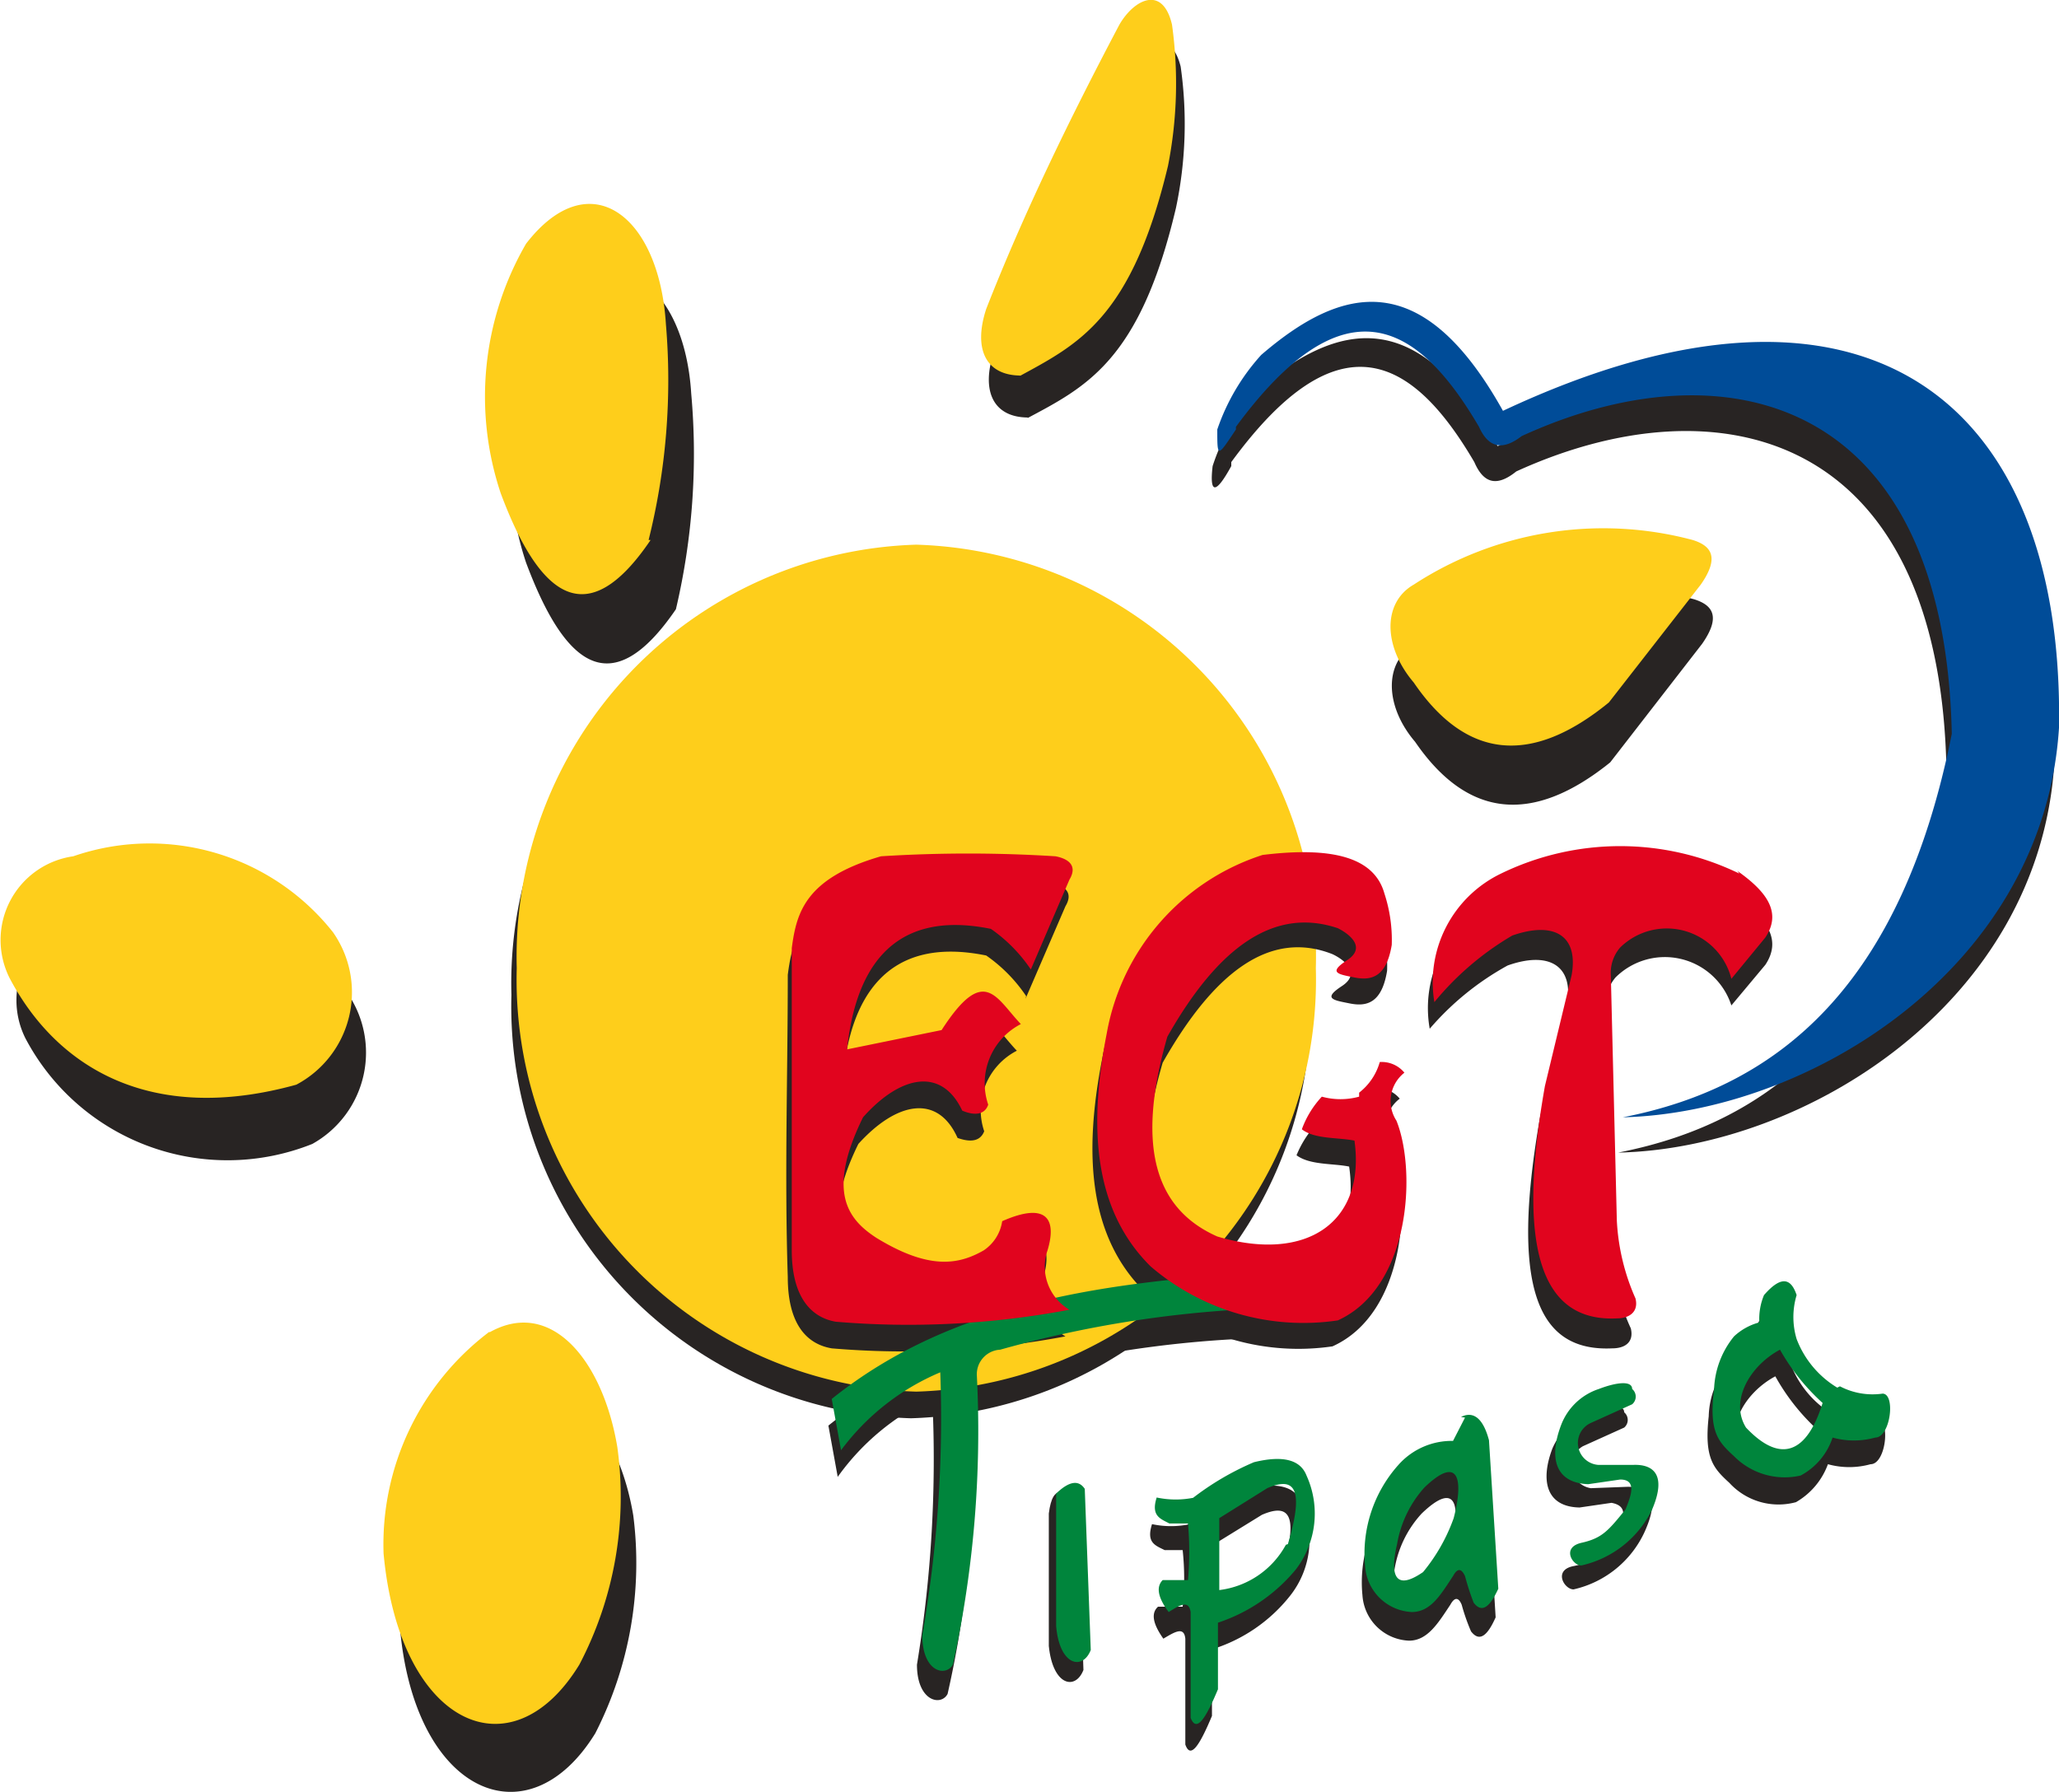 <svg xmlns="http://www.w3.org/2000/svg" viewBox="0 0 30.92 26.91"><defs><style>.cls-1{fill:#282423;}.cls-2{fill:#fece1b;}.cls-3{fill:#004c98;}.cls-4{fill:#00853c;}.cls-5{fill:#e1041e;}</style></defs><g id="Calque_2" data-name="Calque 2"><g id="Calque_1-2" data-name="Calque 1"><path class="cls-1" d="M15.41,6.29c.9-.48,1.71-.87,2.25-3.17A6.11,6.11,0,0,0,17.73,1c-.15-.6-.58-.37-.8,0-.74,1.42-1.44,2.84-2,4.27-.21.62,0,1,.51,1"/><path class="cls-1" d="M10.15,9.15a10.17,10.17,0,0,0,.23-3.24c-.1-1.63-1.16-2.44-2.1-1.21A4.59,4.59,0,0,0,7.9,8.45c.58,1.55,1.28,2.12,2.25.7"/><path class="cls-1" d="M1.38,13.75a1.28,1.28,0,0,0-1,1.84,3.43,3.43,0,0,0,4.31,1.59,1.57,1.57,0,0,0,.51-2.29,3.5,3.5,0,0,0-3.86-1.14"/><path class="cls-1" d="M7.58,21A4,4,0,0,0,6,24.37c.19,2.56,1.92,3.32,2.94,1.66a5.62,5.62,0,0,0,.57-3.27c-.22-1.32-1-2.24-1.92-1.73"/><path class="cls-1" d="M25.44,9a5.21,5.21,0,0,0-4.19.67c-.47.27-.46.93,0,1.47q1.18,1.72,2.93.31l1.38-1.78c.28-.4.17-.58-.12-.67"/><path class="cls-1" d="M13.68,8.58a6.19,6.19,0,0,0-6,6.36,6.19,6.19,0,0,0,6,6.36,6.19,6.19,0,0,0,6-6.36,6.19,6.19,0,0,0-6-6.36"/><path class="cls-1" d="M18.49,6.94c1.61-2.2,2.72-1.59,3.65,0,.13.3.32.39.63.14,3-1.37,6.36-.64,6.46,4.48-.75,3.75-2.57,5.29-4.93,5.75,2.79-.06,6.32-2.23,6.55-5.85.08-4.91-2.93-7.31-8.36-4.76-1.2-2.14-2.4-1.88-3.63-.83A3.15,3.15,0,0,0,18.21,7c-.05.43.05.42.28,0"/><path class="cls-1" d="M19,19.5c-2.39.15-4.72.43-6.56,1.91l.14.77A3.62,3.62,0,0,1,14,21,18.94,18.94,0,0,1,13.77,25c0,.55.36.63.46.44a15.56,15.56,0,0,0,.36-4.33.37.37,0,0,1,.36-.4,16.46,16.46,0,0,1,4.75-.62c.27-.49,0-.66-.72-.55"/><path class="cls-1" d="M15.75,22.72s0,1.93,0,2c.06.6.4.67.52.36l-.08-2.42c-.18-.27-.38-.41-.44.07"/><path class="cls-1" d="M17.87,22.89a1.37,1.37,0,0,1-.57,0c-.09.28.05.32.19.39h.27a4,4,0,0,1,0,.85h-.37c-.1.09-.09.24.08.48.17-.1.31-.19.33,0l0,1.59c.08.23.22,0,.4-.43v-1a2.4,2.4,0,0,0,1.17-.8,1.35,1.35,0,0,0,.17-1.41c-.09-.23-.35-.31-.8-.2a4.83,4.83,0,0,0-.91.54m1.39.7a1.32,1.32,0,0,1-1,.69V23.2l.73-.45c.37-.16.58-.06.3.84"/><path class="cls-1" d="M21.9,21.69l-.18.35a1.07,1.07,0,0,0-.76.39,2,2,0,0,0-.5,1.53.73.73,0,0,0,.7.68c.28,0,.44-.27.62-.54.06-.11.12-.12.17,0a3.09,3.09,0,0,0,.14.4c.13.17.25.06.37-.21L22.32,22c-.1-.33-.24-.44-.42-.35M21.32,24c-.44.32-.48,0-.38-.42a1.62,1.62,0,0,1,.41-.85c.52-.5.59-.12.44.46a2.7,2.7,0,0,1-.47.81"/><path class="cls-1" d="M23.89,22.35a.34.34,0,0,1-.12-.63l.62-.28a.15.15,0,0,0,0-.23c0-.13-.24-.1-.5,0a1,1,0,0,0-.58.55c-.18.48-.09.87.41.88l.48-.07c.27.05.17.25.09.45-.27.32-.35.44-.66.5s-.14.35,0,.35A1.55,1.55,0,0,0,24.7,23c.24-.54.06-.68-.28-.67Z"/><path class="cls-1" d="M27.52,21.24a1.5,1.5,0,0,1-.62-.73,1.34,1.34,0,0,1,0-.66c-.07-.24-.21-.31-.49,0a1.12,1.12,0,0,0-.07.42.73.73,0,0,0-.37.21,1.24,1.24,0,0,0-.31.79c-.07.63.07.78.31,1a1,1,0,0,0,1,.29,1.09,1.09,0,0,0,.48-.57,1.2,1.2,0,0,0,.64,0c.23,0,.3-.66.11-.66a1.06,1.06,0,0,1-.64-.11m-1.41.62c-.26-.4.06-.93.51-1.17a3.19,3.19,0,0,0,.63.8c-.23.74-.61.93-1.14.37"/><path class="cls-2" d="M15.29,5.66c.9-.49,1.7-.87,2.25-3.17A6.39,6.39,0,0,0,17.6.37c-.14-.6-.57-.38-.79,0-.75,1.42-1.44,2.84-2,4.27-.2.61,0,1,.52,1"/><path class="cls-2" d="M9.74,8.11A9.91,9.91,0,0,0,10,4.87c-.1-1.64-1.15-2.44-2.1-1.21a4.58,4.58,0,0,0-.38,3.75c.58,1.55,1.29,2.12,2.25.7"/><path class="cls-2" d="M1.1,12.86A1.27,1.27,0,0,0,.15,14.7c.7,1.32,2.1,2.2,4.3,1.59A1.57,1.57,0,0,0,5,14,3.51,3.51,0,0,0,1.1,12.86"/><path class="cls-2" d="M7.35,20a4,4,0,0,0-1.59,3.33C6,25.92,7.68,26.67,8.7,25a5.43,5.43,0,0,0,.57-3.27c-.22-1.31-1-2.24-1.92-1.72"/><path class="cls-2" d="M25.42,8.11a5.21,5.21,0,0,0-4.19.67c-.47.27-.46.93,0,1.47q1.18,1.73,2.93.3l1.38-1.77c.28-.4.17-.58-.12-.67"/><path class="cls-2" d="M13.76,8.18a6.19,6.19,0,0,0-6,6.36,6.19,6.19,0,0,0,6,6.36,6.19,6.19,0,0,0,6-6.36,6.19,6.19,0,0,0-6-6.36"/><path class="cls-1" d="M15.4,15,16,13.61c.12-.2,0-.31-.22-.35a20.82,20.82,0,0,0-2.62,0c-1.14.33-1.26.85-1.33,1.38,0,1.52-.05,3,0,4.54,0,.66.25,1,.66,1.07A13,13,0,0,0,16,20.07a.74.74,0,0,1-.33-.89c.13-.46,0-.74-.68-.44a.64.64,0,0,1-.28.44c-.37.21-.82.3-1.62-.18-.43-.29-.75-.7-.2-1.82.57-.63,1.19-.76,1.49-.09.2.07.34.05.4-.1a1,1,0,0,1,.49-1.21c-.38-.4-.56-.9-1.19.09l-1.42.29c.11-1.14.63-2.12,2.15-1.81a2.31,2.31,0,0,1,.6.61"/><path class="cls-1" d="M20.34,16.87a1.18,1.18,0,0,1-.56,0,1.53,1.53,0,0,0-.31.48c.2.15.55.12.79.17.18,1.22-.7,1.84-2.05,1.44-.88-.39-1.26-1.27-.75-3,.77-1.36,1.61-2,2.55-1.63.19.09.43.29.14.48s-.13.21.12.26.48,0,.56-.49a2,2,0,0,0-.12-.76c-.14-.55-.76-.72-1.82-.59a3.43,3.43,0,0,0-2.34,2.68c-.28,1.43-.2,2.67.65,3.5a3.54,3.54,0,0,0,2.81.81c1.11-.5,1.19-2.26.89-3a.53.53,0,0,1,.12-.72.45.45,0,0,0-.38-.16.77.77,0,0,1-.3.46"/><path class="cls-1" d="M26.05,13.52a4.09,4.09,0,0,0-3.58,0,1.79,1.79,0,0,0-1,1.93,4.22,4.22,0,0,1,1.17-.95c.62-.22,1,0,.89.6l-.4,1.66c-.47,2.66,0,3.54,1.08,3.49.19,0,.33-.09.28-.3a3.08,3.08,0,0,1-.28-1.16c0-1.23-.06-2.46-.1-3.69a.64.64,0,0,1,.15-.42A1.05,1.05,0,0,1,26,15.1l.51-.61c.24-.36.05-.68-.42-1"/><path class="cls-3" d="M18.56,6.41c1.62-2.2,2.72-1.59,3.65,0,.13.29.33.38.64.14,3-1.38,6.35-.65,6.46,4.47-.75,3.76-2.58,5.3-4.94,5.76,2.8-.07,6.32-2.24,6.55-5.85C31,6,28,3.62,22.57,6.17,21.36,4,20.16,4.28,18.94,5.33a3.2,3.2,0,0,0-.66,1.12c0,.43,0,.42.28,0"/><path class="cls-4" d="M19.06,19.1c-2.39.15-4.73.43-6.57,1.91l.14.77a3.59,3.59,0,0,1,1.49-1.17,18.94,18.94,0,0,1-.27,3.95c0,.55.35.63.46.44a16.37,16.37,0,0,0,.36-4.33.37.37,0,0,1,.35-.4,16.89,16.89,0,0,1,4.75-.63c.27-.49,0-.65-.71-.54"/><path class="cls-4" d="M15.86,22.42s0,1.93,0,2c.05.6.4.67.52.36l-.09-2.42c-.08-.12-.21-.14-.43.07"/><path class="cls-4" d="M17.94,22.49a1.37,1.37,0,0,1-.57,0c-.09.28.06.32.19.39h.28a4.82,4.82,0,0,1,0,.85h-.38c-.09.09-.09.24.09.48.16-.1.3-.19.33,0l0,1.59c.09.23.23,0,.41-.43v-1a2.56,2.56,0,0,0,1.17-.8,1.38,1.38,0,0,0,.16-1.41c-.09-.23-.34-.31-.79-.2a4.17,4.17,0,0,0-.92.54m1.4.7a1.32,1.32,0,0,1-1,.68V22.8l.72-.45c.37-.16.58-.06.31.84"/><path class="cls-4" d="M22,21.29l-.18.35A1.07,1.07,0,0,0,21,22a2,2,0,0,0-.5,1.53.74.74,0,0,0,.7.68c.29,0,.44-.27.62-.54.06-.11.12-.13.18,0a3.76,3.76,0,0,0,.13.4c.13.17.25.05.37-.21l-.14-2.23c-.09-.34-.24-.44-.42-.35m-.57,2.33c-.45.31-.49,0-.39-.42a1.7,1.7,0,0,1,.41-.85c.52-.5.59-.12.44.46a2.69,2.69,0,0,1-.46.81"/><path class="cls-4" d="M24,22a.33.33,0,0,1-.11-.63l.62-.28a.15.15,0,0,0,0-.23c0-.13-.24-.1-.5,0a.91.91,0,0,0-.57.55c-.18.48-.09.86.41.88l.48-.07c.26,0,.16.25.08.45-.26.32-.35.43-.66.5s-.13.35,0,.34a1.56,1.56,0,0,0,1.06-.84c.23-.54,0-.68-.28-.67Z"/><path class="cls-4" d="M27.59,20.84a1.46,1.46,0,0,1-.61-.73,1.14,1.14,0,0,1,0-.66c-.08-.24-.22-.31-.49,0a.93.93,0,0,0-.07.41.89.89,0,0,0-.38.21,1.33,1.33,0,0,0-.3.8c-.08.63.06.78.3,1a1.07,1.07,0,0,0,1,.29,1,1,0,0,0,.48-.57,1.2,1.2,0,0,0,.64,0c.23,0,.31-.66.11-.66a1.06,1.06,0,0,1-.64-.11m-1.41.62c-.25-.4.06-.93.51-1.17a3.2,3.2,0,0,0,.64.8c-.23.74-.62.93-1.15.37"/><path class="cls-5" d="M15.48,14.56l.58-1.35c.12-.2,0-.31-.21-.35a20.82,20.82,0,0,0-2.62,0c-1.14.33-1.27.85-1.34,1.38,0,1.52,0,3,0,4.54,0,.66.26,1,.66,1.07a13,13,0,0,0,3.51-.18.75.75,0,0,1-.33-.89c.14-.46,0-.74-.68-.44a.64.64,0,0,1-.28.44c-.37.21-.81.3-1.61-.19-.43-.28-.75-.69-.2-1.81.56-.63,1.18-.76,1.49-.1.19.08.34.06.39-.09a1,1,0,0,1,.49-1.21c-.38-.4-.55-.9-1.19.09l-1.42.29c.12-1.14.63-2.12,2.16-1.81a2.31,2.31,0,0,1,.6.61"/><path class="cls-5" d="M20.41,16.47a1.06,1.06,0,0,1-.56,0,1.43,1.43,0,0,0-.3.49c.19.15.54.12.79.17.17,1.22-.71,1.84-2.06,1.44-.88-.39-1.25-1.27-.75-3,.77-1.36,1.61-1.95,2.56-1.63.18.09.43.29.14.48s-.14.21.11.26.48,0,.56-.49a2.23,2.23,0,0,0-.11-.77c-.15-.54-.77-.71-1.83-.58a3.45,3.45,0,0,0-2.34,2.68c-.28,1.43-.19,2.66.66,3.5a3.52,3.52,0,0,0,2.81.81c1.1-.5,1.18-2.26.88-3a.54.54,0,0,1,.12-.72.44.44,0,0,0-.37-.16.89.89,0,0,1-.31.46"/><path class="cls-5" d="M26.12,13.12a4.09,4.09,0,0,0-3.58,0,1.81,1.81,0,0,0-1,1.93,4.37,4.37,0,0,1,1.17-1c.63-.22,1,0,.89.6l-.4,1.66c-.47,2.65.05,3.54,1.08,3.49.19,0,.33-.1.28-.3a3.28,3.28,0,0,1-.28-1.17l-.09-3.68a.58.58,0,0,1,.14-.42A1,1,0,0,1,26,14.7l.51-.62c.24-.36.05-.67-.42-1"/></g></g></svg>